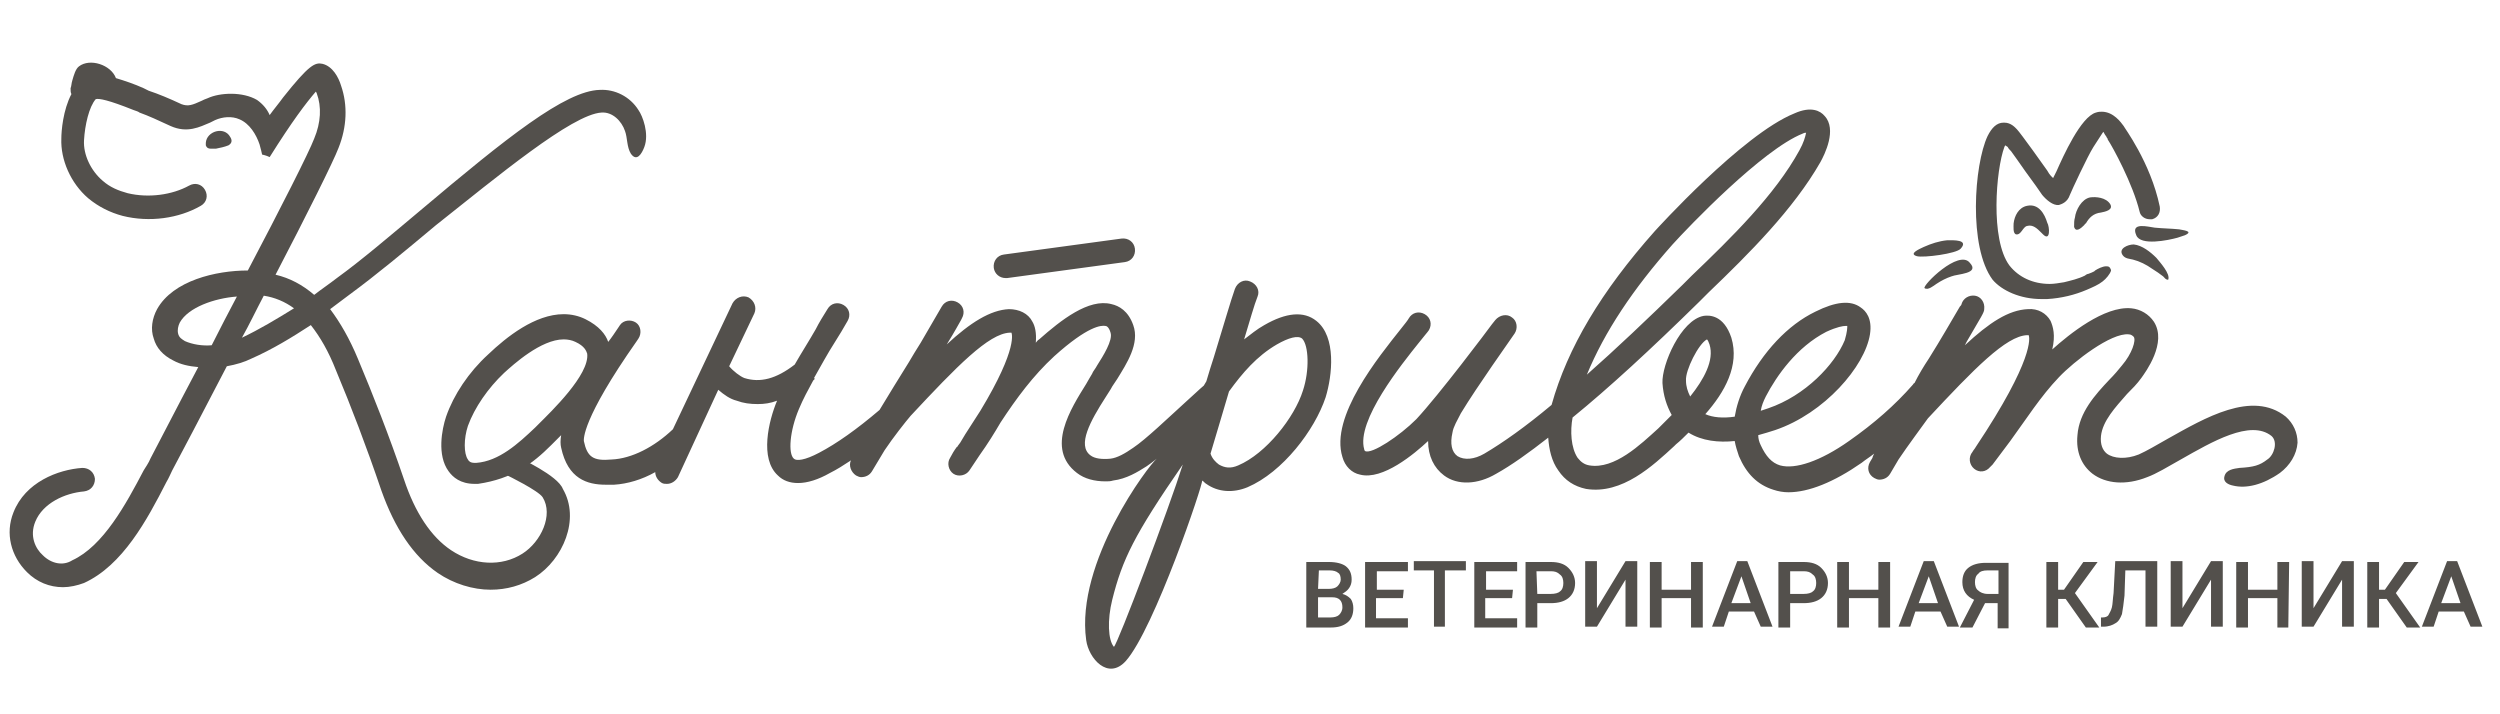 <?xml version="1.0" encoding="utf-8"?>
<!-- Generator: Adobe Illustrator 19.0.1, SVG Export Plug-In . SVG Version: 6.00 Build 0)  -->
<svg version="1.1" id="Слой_1" xmlns="http://www.w3.org/2000/svg" xmlns:xlink="http://www.w3.org/1999/xlink" x="0px" y="0px"
	 viewBox="123 -21.5 297.6 85" style="enable-background:new 123 -21.5 297.6 85;" xml:space="preserve">
<style type="text/css">
	.st0{fill:#53504C;}
</style>
<path class="st0" d="M199-8.4c-1-1.6-2.8-2.5-4.6-2.4c-4.1,0.1-11.1,5.7-21.3,14.3c-3.7,3.1-7.1,6-10,8.1c-0.9,0.7-1.8,1.3-2.7,2
	c-1.4-1.2-2.9-2-4.6-2.4c3.7-7.1,6.9-13.5,7.5-15.1c1-2.5,1.1-5.1,0.3-7.4c-0.3-1-1-2.3-2.2-2.6c-0.9-0.2-1.6,0.1-4.7,4
	c-0.5,0.7-1.1,1.4-1.6,2.1c-0.3-0.7-0.8-1.3-1.5-1.8c-1.7-1-4.4-0.9-5.9-0.2c-0.3,0.1-0.5,0.2-0.7,0.3c-1.1,0.5-1.6,0.7-2.4,0.4
	c-1.5-0.7-2.7-1.2-3.9-1.6c-0.2-0.1-0.4-0.2-0.6-0.3c-1.1-0.5-2.3-0.9-3.3-1.2c-0.6-1.6-3.1-2.4-4.4-1.4c-0.4,0.3-0.6,1-0.8,1.7
	c-0.1,0.3-0.1,0.7-0.2,0.9c0,0.3,0,0.5,0.1,0.7c-1,1.9-1.2,4.4-1.2,5.3c-0.1,2.5,1.1,5.3,3.2,7.1c1.2,1,2.6,1.7,4.1,2.1
	c3.2,0.8,6.7,0.3,9.3-1.2c0.7-0.4,0.9-1.2,0.5-1.9c-0.4-0.7-1.2-0.9-1.9-0.5c-2,1.1-4.8,1.5-7.3,0.9c-1.1-0.3-2.1-0.7-3-1.5
	c-1.4-1.2-2.3-3.1-2.2-4.8c0.1-1.8,0.6-4,1.4-4.9c0.4-0.1,1.5,0.1,4.5,1.3c0.3,0.1,0.6,0.2,0.7,0.3c1.1,0.4,2.2,0.9,3.7,1.6
	c2,0.9,3.5,0.1,4.7-0.4c0.2-0.1,0.4-0.2,0.6-0.3c0.9-0.4,2-0.5,2.9-0.1c1.2,0.5,2,1.8,2.4,3c0.1,0.3,0.3,1.2,0.3,1.2
	s0.5,0.1,0.9,0.3c2.7-4.3,4.3-6.4,5.5-7.8c0,0.1,0.1,0.1,0.1,0.2c0.6,1.6,0.5,3.5-0.3,5.4c-0.6,1.6-4,8.3-7.9,15.7
	c-3.8,0-8.9,1.2-10.8,4.6c-0.6,1.1-0.8,2.4-0.4,3.5c0.3,1.1,1.1,2,2.3,2.6c0.9,0.5,1.9,0.7,3,0.8c-2.7,5.1-4.9,9.4-5.7,10.9
	c-0.2,0.5-0.5,0.9-0.8,1.4c-2.1,4-4.8,9-8.5,10.7c-1.1,0.7-2.5,0.4-3.5-0.6c-0.9-0.8-1.6-2.3-0.9-4c0.9-2.2,3.5-3.4,5.8-3.6
	c0.8-0.1,1.3-0.7,1.3-1.5c-0.1-0.8-0.7-1.3-1.5-1.3c-2.9,0.2-6.8,1.7-8.2,5.3c-1,2.5-0.3,5.2,1.6,7.1c1.2,1.2,2.7,1.8,4.3,1.8
	c0.8,0,1.7-0.2,2.5-0.5c4.6-2.1,7.5-7.5,9.8-12c0.3-0.5,0.5-1,0.7-1.4c0.9-1.7,3.5-6.6,6.5-12.4c1.1-0.2,2.1-0.5,2.9-0.9
	c2.5-1.1,4.8-2.5,7.1-4c1.1,1.4,2.1,3.1,3,5.4c1.8,4.3,3.6,9,5.4,14.3c1.6,4.5,3.8,7.8,6.7,9.8c1.9,1.3,4.2,2,6.3,2
	c1.9,0,3.7-0.5,5.3-1.5c3.3-2.1,5.4-6.9,3.3-10.5c-0.6-1.6-5.2-3.7-5.2-3.7s-0.9,1.4-1.4,2.1c0,0,3.7,1.8,4.2,2.6
	c1.3,2.1-0.2,5.3-2.4,6.7c-2.5,1.6-5.8,1.4-8.5-0.4c-2.4-1.6-4.3-4.5-5.6-8.4c-1.8-5.3-3.7-10.1-5.5-14.4c-1-2.4-2.1-4.3-3.3-5.9
	c0.8-0.6,1.6-1.2,2.4-1.8c3-2.2,6.5-5.1,10.2-8.2c7.2-5.7,16.2-13.2,19.7-13.4c1.3-0.1,2.4,1,2.8,2.2c0.3,0.8,0.2,1.9,0.7,2.7
	c0.7,1,1.3,0,1.6-0.8C200.3-5.6,199.5-7.7,199-8.4z M148.2,19.6c-1.1,0.1-2.3-0.1-3.2-0.5c-0.3-0.2-0.7-0.4-0.8-0.9
	c-0.1-0.4,0-0.9,0.2-1.3c1-1.8,4.1-2.9,6.8-3.1C150.2,15.7,149.2,17.6,148.2,19.6z M151.8,18.7c0.9-1.6,1.7-3.3,2.6-5
	c1.3,0.2,2.5,0.7,3.6,1.5C155.9,16.5,153.9,17.7,151.8,18.7z M150.4-5.2c-0.7-1.3-2.8-0.7-2.9,0.7c0,0.1,0,0.2,0,0.3
	c0.1,0.3,0.3,0.4,0.6,0.4c0.2,0,0.4,0,0.6,0c0.5-0.1,1-0.2,1.5-0.4C150.7-4.5,150.6-4.9,150.4-5.2z"/>
<path class="st0" d="M395.1,28.1c-4-3.2-9.7,0.2-14,2.6c-1.4,0.8-2.6,1.5-3.5,1.9c-1.5,0.6-3,0.5-3.8-0.1c-0.5-0.4-0.8-1.1-0.7-2.1
	c0.2-1.8,1.7-3.4,3.1-5c0.6-0.6,1.2-1.2,1.7-1.9s3.1-4.2,1.5-6.7c-0.6-0.9-1.6-1.5-2.7-1.6c-3.2-0.3-7.4,3.1-9.4,4.9
	c0.4-1.7,0.1-2.7-0.2-3.4c-0.5-0.9-1.5-1.5-2.7-1.4c-2.3,0.1-4.6,1.6-7.5,4.3l0.2-0.4c1.8-3.1,2.1-3.5,2.1-3.9
	c0.1-0.8-0.4-1.5-1.1-1.6s-1.4,0.3-1.6,1c0,0.1-0.1,0.2-0.2,0.3l0,0l-1.7,2.9c-0.6,1-1.3,2.2-2,3.3c-0.6,0.9-1.2,1.9-1.7,2.9
	c-0.1,0-0.1,0.1-0.2,0.2c-2.1,2.4-4.6,4.6-7.6,6.7c-3.4,2.4-6.4,3.4-8.2,2.9c-1-0.3-1.7-1.1-2.3-2.4c-0.2-0.4-0.3-0.8-0.3-1.2
	c0.7-0.2,1.4-0.4,2-0.6c5.9-2,10.7-7.6,11.3-11.4c0.3-1.9-0.5-2.8-1.1-3.2c-1.2-0.9-3-0.7-5.4,0.5c-3.3,1.6-6.2,4.7-8.4,8.9
	c-0.6,1.1-1,2.4-1.2,3.6c-1.4,0.2-2.6,0.1-3.5-0.3c2.3-2.6,4.1-5.8,3.1-9.1c-0.9-2.7-2.6-2.7-3.3-2.6c-2.7,0.5-5,5.8-4.9,8
	c0.1,1.5,0.5,2.7,1.1,3.8c-0.5,0.5-1,1-1.4,1.4l-0.2,0.2c-2.1,1.9-5.2,4.9-8.2,4.4c-0.6-0.1-1-0.4-1.4-0.9c-0.8-1.2-0.9-3.2-0.6-4.8
	c4.3-3.5,9.3-8.1,15.1-13.8l1.1-1.1c4.8-4.6,10.1-9.9,13.3-15.5c0.5-0.9,2-3.9,0.5-5.5c-0.5-0.6-1.6-1.2-3.6-0.3
	C330.4-5.5,320.1,5.9,320,6c-6.4,7.2-10.4,13.9-12.3,20.7c-3.1,2.6-5.8,4.5-8,5.8c-1.2,0.7-2.4,0.8-3.2,0.3
	c-0.7-0.5-0.9-1.5-0.6-2.8c0.1-0.7,0.6-1.5,1-2.3c2-3.3,5.8-8.6,6.4-9.5l0,0c0.4-0.6,0.3-1.5-0.3-1.9c-0.6-0.5-1.5-0.3-2,0.3
	l-0.4,0.5c-0.5,0.7-6.3,8.4-9,11.3c-2,2-5.3,4.2-6.1,3.8c0,0-0.1-0.1-0.1-0.2c-1-3.4,4.5-10.2,6.5-12.7c0.7-0.9,1-1.2,1.2-1.5
	c0.4-0.7,0.2-1.5-0.5-1.9s-1.5-0.2-1.9,0.5c-0.1,0.2-0.5,0.7-0.9,1.2c-2.7,3.4-8.5,10.5-7,15.3c0.3,1.1,1.1,1.9,2.1,2.1
	c2.7,0.7,6.5-2.5,8.1-4c0,1.8,0.7,3.2,1.9,4.1c1.6,1.2,4,1.1,6.2-0.2c1.8-1,3.9-2.5,6.2-4.3c0.1,1.4,0.4,2.8,1.2,3.9
	c0.8,1.2,1.9,1.9,3.3,2.2c4.3,0.7,8-2.8,10.5-5.1l0.2-0.2c0.5-0.4,1-0.9,1.5-1.4c1.6,1,3.6,1.2,5.5,1c0.1,0.6,0.3,1.2,0.5,1.8
	c0.9,2.1,2.2,3.4,4.1,4c0.6,0.2,1.2,0.3,1.8,0.3c2.4,0,5.4-1.2,8.7-3.5c0.5-0.4,1-0.7,1.5-1.1c-0.1,0.2-0.2,0.4-0.2,0.5l0,0l0,0
	l-0.3,0.5c-0.4,0.7-0.2,1.5,0.5,1.9c0.2,0.1,0.4,0.2,0.6,0.2c0.5,0,1-0.2,1.3-0.7l1-1.7c1-1.5,3-4.2,3.5-4.9
	c5.5-5.9,9.3-9.8,11.8-9.9c0.1,0,0.1,0,0.2,0c0.1,0.3,0.7,2.8-6.3,13.3c-0.1,0.2-0.3,0.4-0.4,0.6c-0.5,0.6-0.4,1.5,0.2,2
	c0.6,0.5,1.4,0.4,1.9-0.2c0.1-0.1,0.2-0.2,0.3-0.3s0.2-0.3,0.3-0.4c0.6-0.8,1.2-1.6,1.8-2.4c1.9-2.6,3.6-5.3,5.8-7.6
	c1.8-1.9,6.2-5.3,8.3-5.1c0.3,0,0.5,0.2,0.6,0.3c0.3,0.4-0.2,2-1.4,3.4c-0.4,0.5-0.9,1.1-1.5,1.7c-1.7,1.8-3.6,3.9-3.8,6.6
	c-0.2,2,0.5,3.6,1.8,4.6c1.6,1.2,4,1.4,6.5,0.4c1.1-0.4,2.4-1.2,4-2.1c3.7-2.1,8.3-4.8,10.8-2.8c0.8,0.7,0.3,2.3-0.5,2.8
	c-0.9,0.7-1.6,0.9-3.3,1c-0.7,0.1-1.6,0.2-1.8,1c-0.2,0.7,0.5,1,1,1.1c1.6,0.4,3.6-0.1,5.6-1.5c1.2-0.9,2-2.2,2.1-3.6
	C396.5,30,396,28.9,395.1,28.1z M333.2,25.7c1.3-2.5,3.7-5.9,7.2-7.7c1.3-0.6,2-0.7,2.3-0.7c0.1,0,0.2,0,0.2,0c0,0.2,0,0.7-0.3,1.7
	c-1.2,2.9-4.7,6.6-9.1,8.1c-0.3,0.1-0.6,0.2-0.9,0.3C332.7,26.8,332.9,26.3,333.2,25.7z M322.1,7.6c1.9-2.1,10.7-11.3,15.5-13.2
	c0.2-0.1,0.3-0.1,0.4-0.1c-0.1,0.5-0.3,1.2-0.8,2.1c-2.9,5.3-8.1,10.4-12.8,14.9l-1.1,1.1c-4.2,4.1-8,7.7-11.4,10.7
	C314,18,317.4,12.9,322.1,7.6z M323.7,23.8c-0.1-1.2,1.5-4.4,2.5-4.9c0.1,0.1,0.2,0.3,0.3,0.6c0.6,1.9-0.7,4.2-2.3,6.2
	C323.9,25.1,323.7,24.5,323.7,23.8z M242.7,11.6c0.1,0,0.1,0,0.2,0l14-1.9c0.8-0.1,1.3-0.8,1.2-1.6c-0.1-0.8-0.8-1.3-1.6-1.2
	l-14,1.9c-0.8,0.1-1.3,0.8-1.2,1.6C241.4,11.1,242,11.6,242.7,11.6z M279.7,16.7c-1.5-1.2-3.6-1-6.2,0.5c-0.9,0.5-1.6,1.1-2.4,1.7
	c0.7-2.3,1.2-4.1,1.6-5.1c0.3-0.7-0.1-1.5-0.9-1.8c-0.7-0.3-1.5,0.1-1.8,0.9c-0.5,1.4-1.3,4.2-2.5,8.1c-0.3,0.9-0.6,1.9-0.9,2.9
	c-0.1,0.2-0.2,0.3-0.3,0.5c-0.6,0.5-1.3,1.2-2.1,1.9c-2.2,2-4.8,4.5-6.3,5.5c-1,0.7-1.9,1.2-2.7,1.3c-1,0.1-1.9,0-2.4-0.4
	c-1.6-1.2,0-4.1,1.8-6.9c0.3-0.5,0.6-0.9,0.8-1.3c0.2-0.3,0.4-0.6,0.6-0.9c1.1-1.8,2.7-4.2,1.9-6.4c-0.6-1.7-1.7-2.3-2.6-2.5
	c-2.7-0.7-6,1.9-8.6,4.2c-0.2,0.1-0.3,0.3-0.4,0.4c0.1-1.2-0.1-2-0.4-2.5c-0.5-1-1.6-1.5-2.8-1.5c-2.2,0.1-4.6,1.6-7.4,4.2
	c1-1.6,1.4-2.4,1.7-2.9l0.1-0.2c0.4-0.7,0.2-1.5-0.5-1.9c-0.7-0.4-1.5-0.2-1.9,0.5l-2.5,4.3c-0.5,0.8-1,1.6-1.4,2.3
	c-1.2,1.9-2.4,3.9-3.5,5.7c-2.7,2.3-5.1,4-7.2,5.1c-1.7,0.9-2.7,1-3,0.7c-0.7-0.6-0.5-3.3,0.6-5.9c0.5-1.2,1.1-2.3,1.7-3.4
	c0.1-0.1,0.1-0.1,0.2-0.2l-0.1-0.1c0.8-1.4,1.6-2.9,2.5-4.3c0.5-0.8,1-1.6,1.5-2.5c0.4-0.7,0.2-1.5-0.5-1.9
	c-0.7-0.4-1.5-0.2-1.9,0.5c-0.5,0.8-1,1.6-1.4,2.4c-0.8,1.4-1.7,2.8-2.5,4.2c-2.2,1.7-4.1,2.2-6,1.6c-0.5-0.2-1.3-0.8-1.8-1.4l3-6.3
	c0.3-0.7,0-1.5-0.7-1.9c-0.7-0.3-1.5,0-1.9,0.7l-7.1,15c-2.2,2.1-4.9,3.5-7.3,3.6c-2.2,0.2-2.9-0.3-3.3-2.2c0-0.2-0.3-2.5,6.3-11.9
	l0.2-0.3c0.4-0.6,0.3-1.5-0.3-1.9c-0.6-0.4-1.5-0.3-1.9,0.3l-0.2,0.3c-0.4,0.6-0.8,1.2-1.2,1.7c-0.3-0.9-1.1-1.9-2.7-2.7
	c-0.8-0.4-1.7-0.6-2.6-0.6c-3.4,0-6.8,2.7-9,4.8c-2.3,2.1-4.1,4.8-5,7.4c-0.5,1.5-1.1,4.6,0.3,6.5c0.5,0.7,1.4,1.5,3.1,1.5h0.4
	c4.1-0.6,6.5-2.4,8.7-4.6l0.4-0.4c0.3-0.3,0.5-0.5,0.8-0.8c-0.1,0.6-0.1,1.1,0,1.5c0.8,3.7,3.1,4.4,5.3,4.4h1
	c1.6-0.1,3.3-0.6,4.9-1.5c0,0.5,0.3,1,0.8,1.3c0.2,0.1,0.4,0.1,0.6,0.1c0.5,0,1-0.3,1.3-0.8l4.8-10.4c0.7,0.6,1.4,1.1,2.2,1.3
	c0.8,0.3,1.6,0.4,2.5,0.4c0.8,0,1.5-0.1,2.3-0.4c-1,2.4-2.1,6.9,0.1,8.9c0.6,0.6,1.4,0.9,2.4,0.9c1.1,0,2.4-0.4,3.8-1.2
	c0.8-0.4,1.6-0.9,2.5-1.5c-0.3,0.6,0,1.4,0.6,1.8c0.2,0.1,0.4,0.2,0.6,0.2c0.5,0,1-0.2,1.3-0.7l1.5-2.5c1-1.5,2.5-3.4,3.1-4.1
	c5.5-5.9,9.3-9.8,11.8-9.9c0.2,0,0.2,0,0.2,0s0.9,1.7-3.7,9.3c-0.6,0.9-1.2,1.9-1.8,2.8c-0.2,0.3-0.4,0.7-0.6,1
	c-0.1,0.1-0.2,0.3-0.3,0.4c0,0,0,0.1-0.1,0.1c-0.3,0.4-0.6,0.9-0.8,1.3c-0.4,0.6-0.2,1.5,0.4,1.9c0.6,0.4,1.5,0.2,1.9-0.4
	c0.4-0.6,0.8-1.2,1.2-1.8c1-1.4,1.8-2.7,2.5-3.9c1.9-2.9,3.9-5.6,6.4-7.9c4-3.6,5.6-3.7,6.1-3.6c0.1,0,0.4,0.1,0.6,0.8
	c0.3,0.9-0.9,2.8-1.6,3.9c-0.2,0.4-0.5,0.7-0.6,1c-0.2,0.3-0.4,0.7-0.7,1.2c-1.8,2.9-4.9,7.7-1.1,10.6c0.9,0.7,2.1,1,3.4,1
	c0.3,0,0.6,0,0.9-0.1c1.6-0.2,2.9-1,4-1.7c0.3-0.2,0.7-0.5,1.2-0.9c-0.9,0.7-9.7,12.3-8.4,21.6c0.3,2.2,2.6,4.8,4.7,2.5
	c3.4-3.8,9.3-21.3,9.1-21.5c0.2,0.1,0.3,0.3,0.5,0.4c1.4,1,3.2,1.1,4.9,0.4c4.2-1.8,8-6.8,9.3-10.7
	C281.6,23.2,282.1,18.6,279.7,16.7z M187.1,29l-0.4,0.4c-2,1.9-4.3,4-7,4.2c-0.1,0-0.1,0-0.2,0c-0.5,0-0.7-0.2-0.8-0.4
	c-0.5-0.7-0.5-2.5,0-4c0.8-2.2,2.4-4.5,4.3-6.3c1.1-1,4.4-4,7.1-4c0.5,0,1,0.1,1.4,0.3c1.1,0.5,1.3,1.1,1.4,1.4
	C193.2,23.1,188.6,27.5,187.1,29z M255.6,55.5c-0.7-0.8-0.8-3.2-0.2-5.6c1.2-4.8,2.6-7.7,8.4-16.1C262.2,38.9,256,55.3,255.6,55.5z
	 M278.1,25c-1,3.2-4.4,7.5-7.7,8.9c-0.9,0.4-1.6,0.3-2.3-0.1c-0.4-0.3-0.8-0.7-1-1.3c0.8-2.6,1.5-5.1,2.2-7.4
	c1.6-2.2,3.3-4.2,5.7-5.6c1.4-0.8,2.5-1.1,3-0.7C278.8,19.6,278.9,22.6,278.1,25z M366,14.1c0.2,0,0.4,0,0.7,0
	c1.7-0.1,3.3-0.5,4.7-1.1c0.7-0.3,1.4-0.6,1.9-1c0.4-0.3,0.9-0.9,1-1.3c0-0.1-0.1-0.3-0.2-0.4c-0.1-0.1-0.3-0.1-0.4-0.1
	c-0.4,0-1,0.3-1.3,0.5l-0.1,0.1c-0.2,0.1-0.4,0.2-0.7,0.3c-0.1,0-0.3,0.1-0.4,0.2c-0.8,0.4-1.7,0.6-2.5,0.8
	c-0.6,0.1-1.2,0.2-1.7,0.2c-2,0-3.7-0.8-4.8-2.2C359.9,7,360.6-1.3,361.6-4l0.1-0.2L362-4c0.1,0.2,0.2,0.3,0.4,0.5
	c0.3,0.4,1,1.4,1.7,2.4c0.9,1.2,1.8,2.5,2,2.8c0.5,0.6,1.3,1.3,2,1.2c0.3-0.1,1-0.3,1.3-1.2c0.2-0.5,2.1-4.6,2.8-5.7l0,0
	c0.4-0.6,0.9-1.4,1.1-1.7l0.1-0.1l0.1,0.2c0.1,0.2,0.3,0.4,0.3,0.5c0.1,0.1,0.1,0.1,0.1,0.2c0.6,0.9,3,5.3,3.8,8.6
	c0.1,0.5,0.6,0.9,1.2,0.9c0.1,0,0.2,0,0.3,0c0.7-0.2,1-0.8,0.9-1.5c-1.1-5.3-4.3-9.5-4.3-9.6c-0.3-0.4-1.2-1.7-2.6-1.7
	c-0.2,0-0.4,0-0.7,0.1c-1.8,0.5-3.9,5.2-4.7,7l-0.4,0.8l-0.2-0.2c-0.2-0.2-0.4-0.5-0.5-0.7c-0.2-0.3-3.2-4.5-3.6-4.9l0,0
	c-0.2-0.2-0.7-0.8-1.5-0.8h-0.1c-0.8,0-1.4,0.6-1.9,1.6c-1.6,3.4-2.3,13.2,0.6,17.1C361.3,13.1,363.5,14.1,366,14.1z M364.3,3
	c-1,0.2-1.5,1.2-1.6,2.1c0,0.4-0.1,1.2,0.3,1.3c0.6,0.1,0.8-0.9,1.3-1c0.7-0.2,1.2,0.3,1.7,0.8c0.1,0.1,0.1,0.1,0.2,0.2
	c0.9,0.9,0.8-0.9,0.5-1.4C366.4,4,365.7,2.7,364.3,3z M371.8,2c-1,0.2-1.7,1.5-1.8,2.4c-0.1,0.3-0.1,0.7-0.1,1.1
	c0.2,0.7,0.8,0.2,1.2-0.2c0.1-0.1,0.1-0.2,0.2-0.2c0.4-0.7,0.9-1.2,1.8-1.3c0.5-0.1,1.5-0.3,1.1-1C373.7,2,372.5,1.9,371.8,2z
	 M351.2,9c0.8,0.2,4.7-0.3,5.2-0.9c1-1.1-0.9-1-1.6-1c-1,0.1-1.9,0.4-2.8,0.8C351.6,8.1,350.1,8.7,351.2,9z M352.1,12.8
	c0.4,0.3,1.1-0.3,1.4-0.5c0.6-0.4,1.2-0.7,1.8-0.9c0.7-0.3,3.4-0.3,2.2-1.6C356.2,8.1,351.8,12.5,352.1,12.8z M377.3,6.5
	c0.5,1.3,3.8,0.6,4.9,0.3c0.3-0.1,0.6-0.2,0.9-0.3c1.1-0.5-0.3-0.6-0.7-0.7c-1-0.1-1.9-0.1-2.9-0.2C378.7,5.5,376.6,4.9,377.3,6.5z
	 M377,7.6c-0.7,0-1.9,0.5-1.3,1.3c0.3,0.4,0.8,0.4,1.2,0.5c0.8,0.2,1.6,0.6,2.3,1.1c0.5,0.3,0.9,0.6,1.3,0.9
	c0.2,0.2,0.3,0.4,0.6,0.4c0.3-0.7-1-2.1-1.4-2.6C379,8.5,378,7.7,377,7.6z M278.5,53.2v-7.8h2.7c0.9,0,1.6,0.2,2,0.5
	c0.5,0.4,0.7,0.9,0.7,1.6c0,0.4-0.1,0.7-0.3,1s-0.5,0.5-0.8,0.7c0.4,0.1,0.7,0.3,1,0.6c0.2,0.3,0.3,0.7,0.3,1.1
	c0,0.7-0.2,1.3-0.7,1.7s-1.1,0.6-2,0.6C281.4,53.2,278.5,53.2,278.5,53.2z M279.9,48.6h1.3c0.4,0,0.8-0.1,1-0.3s0.4-0.5,0.4-0.8
	c0-0.4-0.1-0.7-0.3-0.8c-0.2-0.2-0.6-0.3-1-0.3H280L279.9,48.6C280,48.6,279.9,48.6,279.9,48.6z M279.9,49.6V52h1.5
	c0.4,0,0.8-0.1,1-0.3s0.4-0.5,0.4-0.9c0-0.8-0.4-1.2-1.2-1.2H279.9z M290,49.7h-3.2v2.4h3.8v1.1h-5.1v-7.8h5.1v1.1h-3.7v2.2h3.2
	L290,49.7L290,49.7z M297.4,46.4H295v6.7h-1.3v-6.7h-2.4v-1.1h6.2v1.1H297.4z M303,49.7h-3.2v2.4h3.8v1.1h-5.1v-7.8h5.1v1.1h-3.7
	v2.2h3.2L303,49.7L303,49.7z M306,50.3v2.9h-1.4v-7.8h3c0.9,0,1.6,0.2,2.1,0.7s0.8,1.1,0.8,1.8c0,0.8-0.3,1.4-0.8,1.8
	s-1.2,0.6-2.1,0.6C307.6,50.3,306,50.3,306,50.3z M306,49.2h1.6c0.5,0,0.9-0.1,1.1-0.3c0.3-0.2,0.4-0.6,0.4-1s-0.1-0.8-0.4-1
	c-0.3-0.3-0.6-0.4-1.1-0.4h-1.7L306,49.2L306,49.2z M316.5,45.3h1.4v7.8h-1.4v-5.6l-3.4,5.6h-1.4v-7.8h1.4v5.6L316.5,45.3z
	 M325.7,53.2h-1.4v-3.5h-3.5v3.5h-1.4v-7.8h1.4v3.3h3.5v-3.3h1.4V53.2z M331.8,51.3h-3l-0.6,1.8h-1.4l3-7.8h1.2l3,7.8h-1.4
	L331.8,51.3z M329.1,50.3h2.3l-1.1-3.2L329.1,50.3z M336.1,50.3v2.9h-1.4v-7.8h3c0.9,0,1.6,0.2,2.1,0.7s0.8,1.1,0.8,1.8
	c0,0.8-0.3,1.4-0.8,1.8s-1.2,0.6-2.1,0.6C337.7,50.3,336.1,50.3,336.1,50.3z M336.1,49.2h1.6c0.5,0,0.9-0.1,1.1-0.3
	c0.3-0.2,0.4-0.6,0.4-1s-0.1-0.8-0.4-1c-0.3-0.3-0.6-0.4-1.1-0.4h-1.6V49.2z M348,53.2h-1.4v-3.5h-3.5v3.5h-1.4v-7.8h1.4v3.3h3.5
	v-3.3h1.4V53.2z M354,51.3h-3l-0.6,1.8H349l3-7.8h1.2l3,7.8h-1.4L354,51.3z M351.4,50.3h2.3l-1.1-3.2L351.4,50.3z M360.8,53.2v-2.9
	h-1.5l-1.5,2.9h-1.5l1.7-3.3c-0.9-0.4-1.4-1.1-1.4-2.1c0-0.7,0.2-1.3,0.7-1.7s1.2-0.6,2.1-0.6h2.7v7.8h-1.3L360.8,53.2L360.8,53.2z
	 M358.1,47.8c0,0.4,0.1,0.8,0.4,1c0.2,0.2,0.6,0.4,1.1,0.4h1.3v-2.8h-1.3c-0.5,0-0.9,0.1-1.1,0.4C358.2,47,358.1,47.4,358.1,47.8z
	 M368.9,49.8H368v3.4h-1.4v-7.8h1.4v3.3h0.7l2.3-3.3h1.7l-2.7,3.7l2.9,4.1h-1.6L368.9,49.8z M379.8,45.3v7.8h-1.4v-6.7H376l-0.1,3
	c-0.1,0.9-0.2,1.7-0.3,2.2c-0.2,0.5-0.4,0.9-0.8,1.1c-0.3,0.2-0.8,0.4-1.4,0.4h-0.3V52h0.2c0.3,0,0.6-0.1,0.7-0.3
	c0.1-0.2,0.3-0.5,0.4-0.9c0.1-0.4,0.1-1,0.2-1.7l0.2-3.8H379.8z M386.2,45.3h1.4v7.8h-1.4v-5.6l-3.4,5.6h-1.4v-7.8h1.4v5.6
	L386.2,45.3z M395.4,53.2h-1.3v-3.5h-3.5v3.5h-1.4v-7.8h1.4v3.3h3.5v-3.3h1.4L395.4,53.2L395.4,53.2z M401.8,45.3h1.4v7.8h-1.4v-5.6
	l-3.4,5.6H397v-7.8h1.4v5.6L401.8,45.3z M407.1,49.8h-0.9v3.4h-1.4v-7.8h1.4v3.3h0.7l2.3-3.3h1.7l-2.7,3.7l2.9,4.1h-1.6L407.1,49.8z
	 M416.3,51.3h-3l-0.6,1.8h-1.4l3-7.8h1.2l3,7.8h-1.4L416.3,51.3z M413.6,50.3h2.3l-1.1-3.2L413.6,50.3z"/>
</svg>
